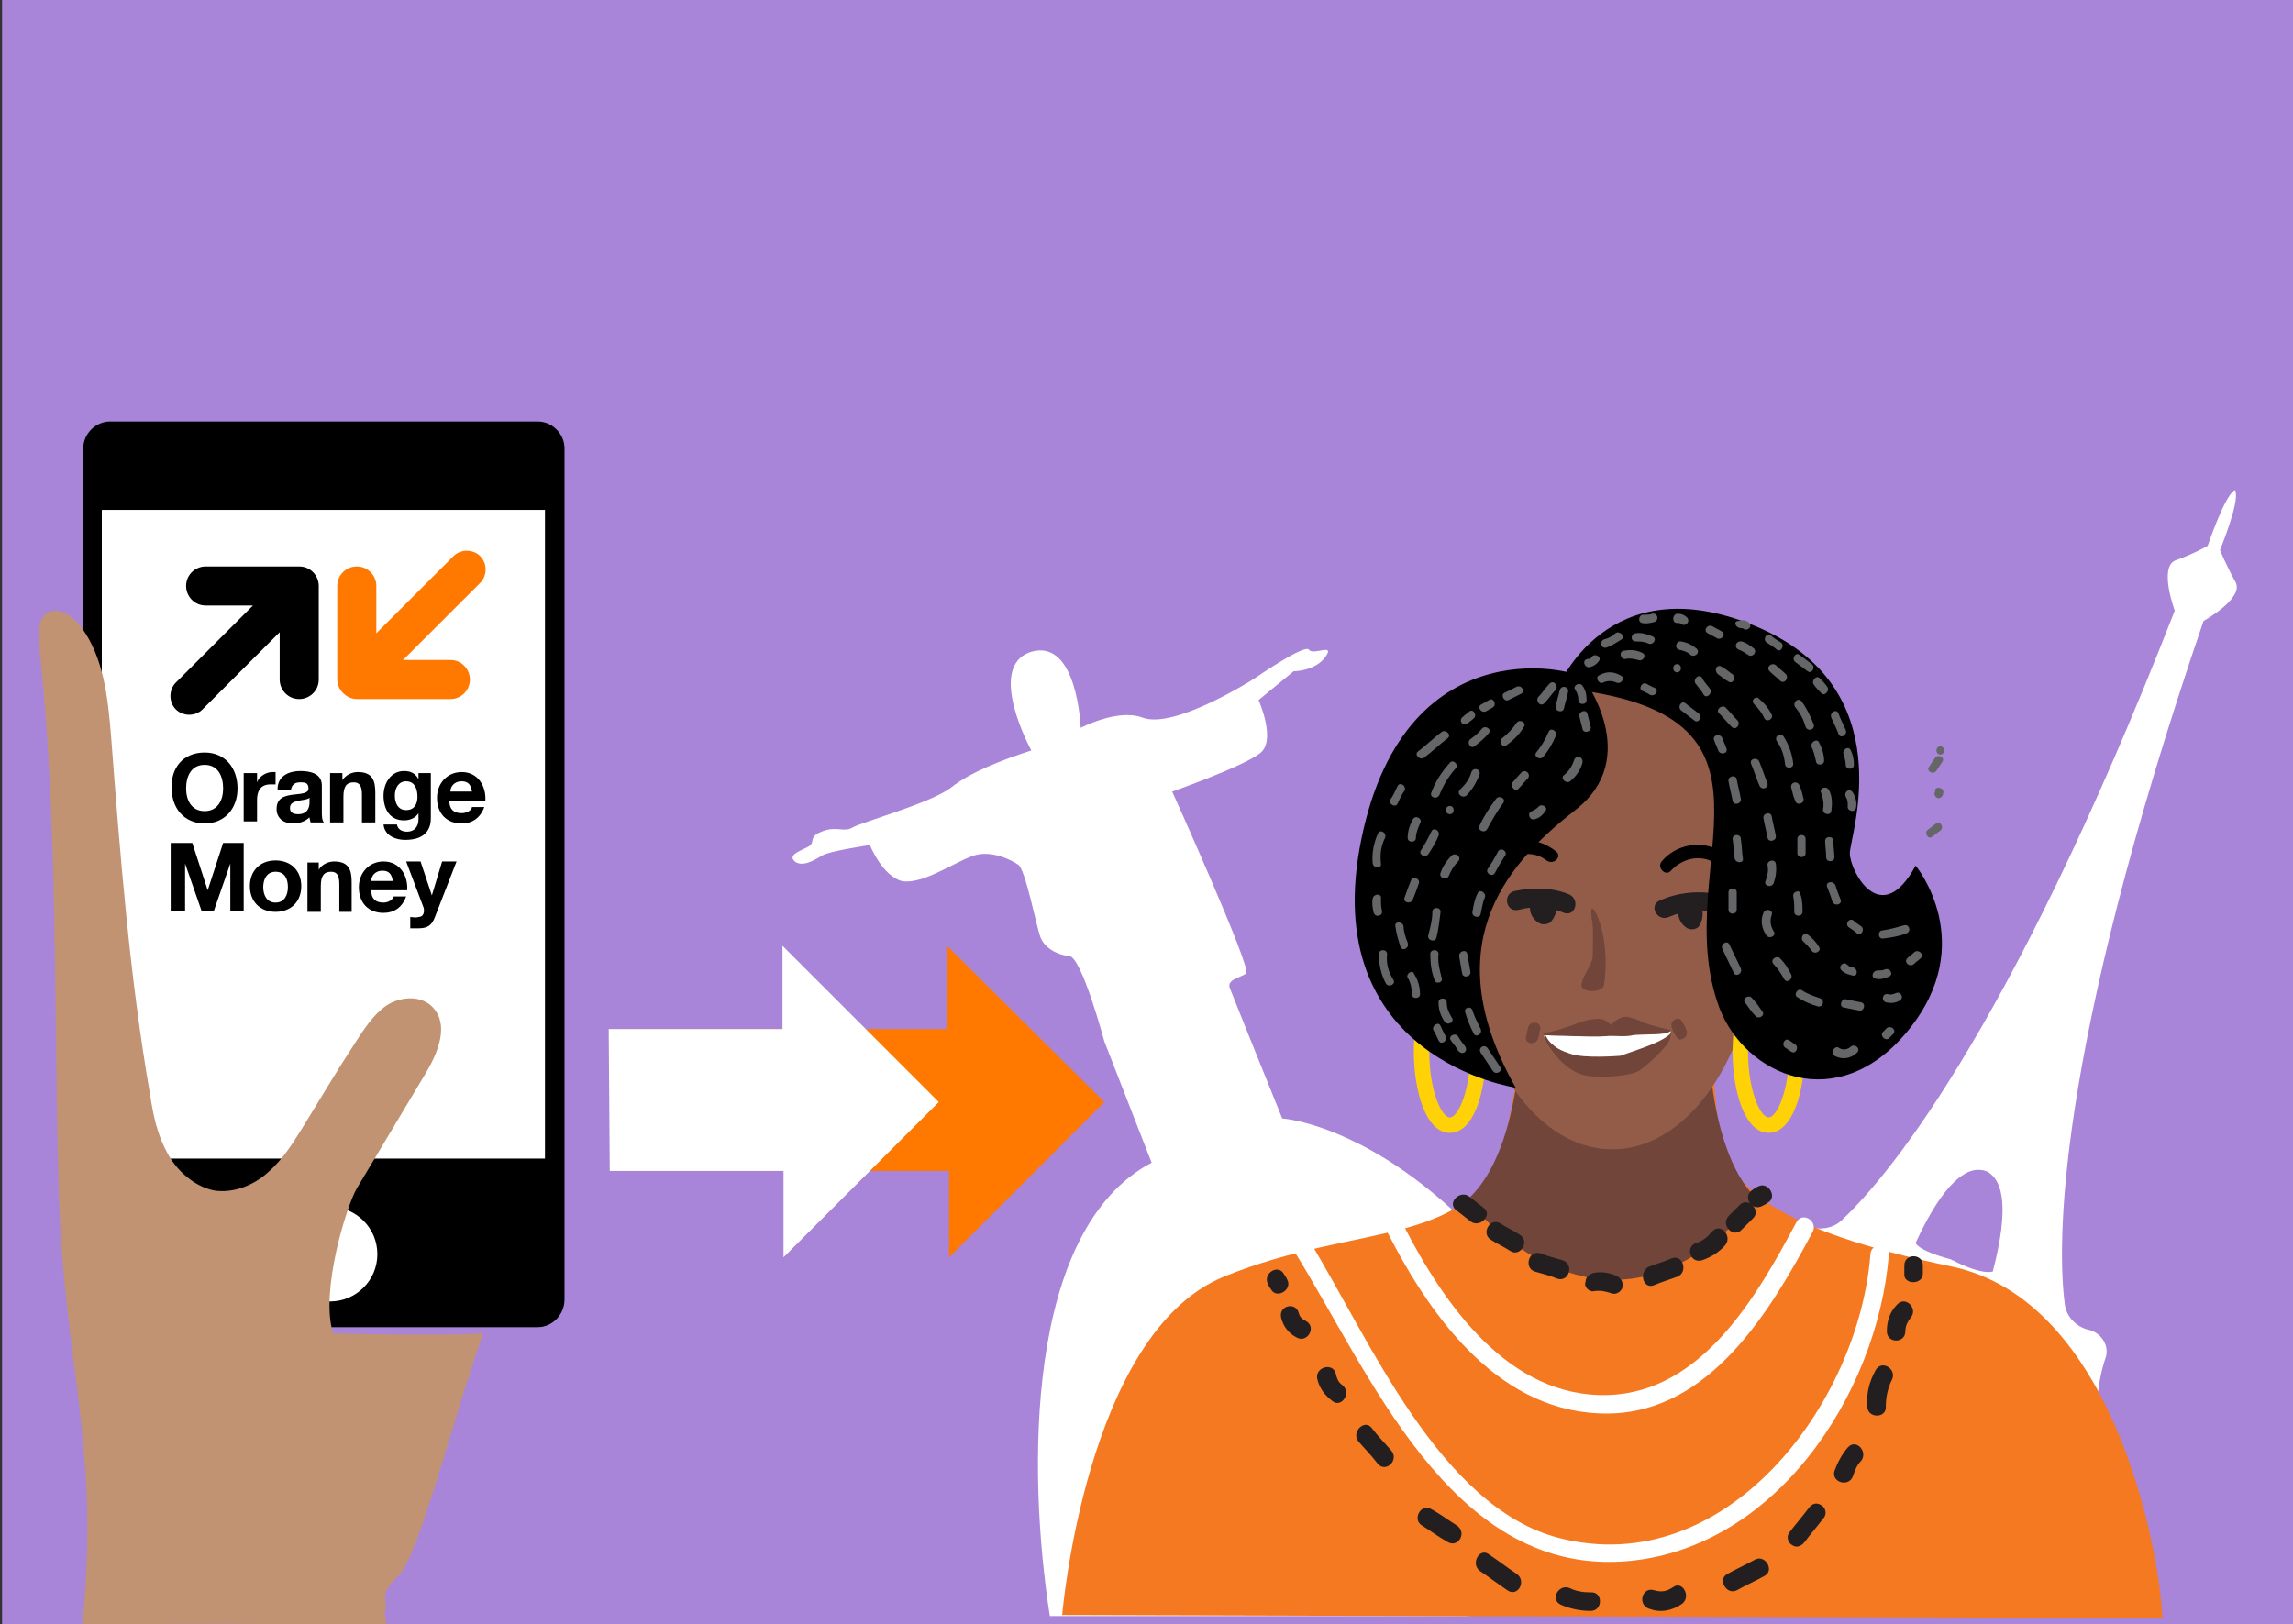 <?xml version="1.0" encoding="utf-8"?>
<!-- Generator: Adobe Illustrator 21.0.0, SVG Export Plug-In . SVG Version: 6.00 Build 0)  -->
<svg version="1.1" id="Calque_1" xmlns="http://www.w3.org/2000/svg" xmlns:xlink="http://www.w3.org/1999/xlink" x="0px" y="0px"
	 viewBox="0 0 223 158" style="enable-background:new 0 0 223 158;" xml:space="preserve">
<rect x="0" y="0" width="223" height="158" fill="#333333" stroke="none"/>
<style type="text/css">
	.st0{fill:#A885D8;}
	.st1{fill:#FFFFFF;}
	.st2{fill:#F47920;}
	.st3{fill:#714539;}
	.st4{fill:#935C49;}
	.st5{fill:#FED207;}
	.st6{fill:#231F20;}
	.st7{fill:#5C7395;}
	.st8{fill:#F3CFB2;}
	.st9{fill:#656668;}
	.st10{fill:#FF7800;}
	.st11{fill:#C19372;}
</style>
<rect id="XMLID_1590_" x="0.2" y="0" class="st0" width="222.8" height="158"/>
<path id="XMLID_1430_" class="st1" d="M101.2,91.2c0.4,1,1.6,1.7,2.8,1.8c1.2,0.1,3.4,8.3,3.4,8.3l4.6,11.8
	c-12.3,6.5-12.1,30-9.9,44.1h40.7l19.4-6c-15.9-41.1-37.5-42.4-37.5-42.4s-4.8-11.9-5.1-12.7c-0.3-0.8,1-1,1.6-1.4
	c0.6-0.4-7.2-17.7-7.2-17.7s6.8-2.4,8.5-3.7c1.7-1.2-0.1-5.2-0.1-5.2l3.4-2.8c0,0,2.1,0,3.1-1.4c1-1.4-1.2-0.1-1.6-0.7
	c-0.4-0.6-5.3,2.8-5.3,2.8s-7.8,5-10.9,3.8c-2.4-0.9-6,1-6,1s-0.3-8.7-4.8-7.4c-4.5,1.4,0,9.6,0,9.6c-2.8,0.9-5.9,2.1-7.8,3.6
	c-1.9,1.5-8.8,3.4-9.6,3.9c-0.8,0.5-1.6-0.2-3,0.4c-1.3,0.5-0.6,1-1.2,1.4c-0.6,0.4-2.2,0.8-1.4,1.5c0.8,0.6,2-0.2,2.7-0.6
	c0.6-0.4,4.6-1,4.6-1s1.2,3,3.1,3.5c1.9,0.4,5.1-1.8,6.8-2.4c1.7-0.7,3.8,0.3,4.5,0.8C99.7,84.4,100.8,90.2,101.2,91.2z"/>
<path id="XMLID_1647_" class="st1" d="M204.8,132c0.3-1-0.3-2.2-1.5-2.6l-0.4-0.1c-1.2-0.4-2-1.4-2.1-2.5
	c-0.7-5.4-1.1-23.7,13.5-66.4c0,0,4-2.2,3.1-3.8c-0.9-1.6-1.5-3.1-1.5-3.1s1.9-4.6,1.5-5.7c0-0.1,0-0.1,0-0.1c0,0,0,0-0.1,0
	c0,0,0,0,0,0c0,0-0.1,0-0.1,0.1c-0.9,0.6-2.5,5.3-2.5,5.3s-1.4,0.8-3.1,1.4c-1.7,0.6-0.1,4.9-0.1,4.9c-16.4,42-28.5,55.7-32.5,59.4
	c-0.8,0.7-2.1,0.9-3.2,0.5l-0.4-0.1c-1.2-0.4-2.5,0-2.8,1c-4,10.3-19.6,15.4-19.6,15.4l13.7,5c8.6-9.2,16.9-7.1,18.9-6.5l0,0
	c0,0,0.1,0,0.2,0.1c0.1,0.1,0.2,0.1,0.2,0.1l0,0c1.9,0.8,9.7,4.5,10.3,17.1l13.7,5C209.9,156.4,201.2,142.4,204.8,132z M190.1,122.7
	L190.1,122.7c-0.1-0.1-0.1-0.1-0.2-0.1c-0.1,0-0.1-0.1-0.2-0.1l0,0c-3.3-0.9-3.4-1.6-3.4-1.6c2.8-6.1,5-7.2,6.2-7.1c0,0,0,0,0,0
	s0.3,0,0.6,0.1c0.3,0.1,0.5,0.3,0.5,0.3s0,0,0,0c1,0.8,1.9,3,0.2,9.5C193.8,123.6,193.2,124.2,190.1,122.7z"/>
<g id="XMLID_629_">
	<path id="XMLID_1000_" class="st2" d="M103.3,157.1c0,0,2.3-27.4,15.7-32.9s24.8-2.6,27.4-13.7s1.3-15.7,1.3-15.7h18.6
		c0,0,0,9.8,1,15.7c1,5.9,7.7,9.6,22.5,12.7c15.7,3.3,20.2,27.4,20.5,34.2L103.3,157.1z"/>
	<path id="XMLID_999_" class="st3" d="M142.7,116.7c0,0,13.4,17.6,28.2-0.1c0,0-5-3.5-4.8-18.7H148
		C148,97.9,148.4,111.6,142.7,116.7z"/>
	<ellipse id="XMLID_990_" class="st4" cx="156.8" cy="89" rx="14.3" ry="22.8"/>
	<g id="XMLID_989_">
		<path id="XMLID_800_" class="st5" d="M141,110.2c-2.3,0-3.5-4-3.5-7.9c0-3.9,1.2-7.9,3.5-7.9s3.5,4,3.5,7.9
			C144.5,106.3,143.3,110.2,141,110.2z M141,95.9c-0.8,0-2,2.6-2,6.4s1.2,6.4,2,6.4s2-2.6,2-6.4S141.8,95.9,141,95.9z"/>
	</g>
	<g id="XMLID_988_">
		<path id="XMLID_634_" class="st5" d="M172,110.2c-2.3,0-3.5-4-3.5-7.9c0-3.9,1.2-7.9,3.5-7.9c2.3,0,3.5,4,3.5,7.9
			C175.5,106.3,174.3,110.2,172,110.2z M172,95.9c-0.8,0-2,2.6-2,6.4s1.2,6.4,2,6.4c0.8,0,2-2.6,2-6.4S172.8,95.9,172,95.9z"/>
	</g>
	<g id="XMLID_980_">
		<path id="XMLID_646_" class="st6" d="M147.7,88.5c1.5-0.4,3-0.3,4.4,0.3c1.1,0.4,1.6-1.3,0.5-1.8c-1.7-0.7-3.6-0.7-5.4-0.3
			C146.1,87.1,146.5,88.8,147.7,88.5L147.7,88.5z"/>
	</g>
	<g id="XMLID_973_">
		<path id="XMLID_644_" class="st6" d="M162.3,89.2c1.4-0.6,2.9-0.8,4.4-0.4c1.1,0.2,1.6-1.5,0.5-1.8c-2-0.4-4-0.2-5.8,0.6
			C160.3,88.1,161.2,89.7,162.3,89.2L162.3,89.2z"/>
	</g>
	<g id="XMLID_966_">
		<path id="XMLID_643_" class="st6" d="M163.7,87.5c-0.8,0.9-0.6,2.2,0.4,2.8c0.4,0.2,1,0.1,1.2-0.3c0.4-0.7,0.4-1.6-0.1-2.3
			c-0.7-0.9-2.3,0-1.6,0.9c0.1,0.2,0.2,0.3,0.1,0.5c0.4-0.1,0.8-0.2,1.2-0.3c-0.1,0,0,0-0.1,0C165.8,87.9,164.5,86.6,163.7,87.5
			L163.7,87.5z"/>
	</g>
	<g id="XMLID_959_">
		<path id="XMLID_654_" class="st6" d="M149.1,87.3c-0.6,0.9-0.3,2,0.6,2.5c0.3,0.2,0.9,0.1,1.1-0.1c0.5-0.6,0.7-1.2,0.5-2
			c-0.2-1.2-2-0.7-1.8,0.5c0,0.1,0,0.2-0.1,0.2c0.4,0,0.7-0.1,1.1-0.1c0.1,0,0,0.1,0.1,0C151.3,87.3,149.8,86.4,149.1,87.3
			L149.1,87.3z"/>
	</g>
	<g id="XMLID_945_">
		<path id="XMLID_639_" class="st3" d="M154.8,89.4c0.2,0.7,0.1,2.5,0.1,3.5c0,1-1,1.9-1.1,2.9c-0.1,0.8,2.1,0.8,2.2,0
			c0.3-2,0.2-4.7-0.7-6.8C154.5,87.4,154.8,89.4,154.8,89.4z"/>
	</g>
	<g id="XMLID_938_">
		<path id="XMLID_638_" d="M146.9,83.5c1.1-0.6,2.5-0.6,3.5,0.2c0.7,0.5,1.6-0.4,0.9-0.9c-1.5-1.2-3.4-1.4-5.1-0.4
			C145.6,82.8,146.2,84,146.9,83.5L146.9,83.5z"/>
	</g>
	<g id="XMLID_931_">
		<path id="XMLID_637_" d="M162.5,84.7c1.1-1.2,2.8-1.6,4.2-0.8c0.7,0.4,1.4-0.7,0.7-1.1c-1.9-1.1-4.4-0.7-5.8,1
			C161.1,84.4,162,85.3,162.5,84.7L162.5,84.7z"/>
	</g>
	<g id="XMLID_920_">
		<g id="XMLID_929_">
			<path id="XMLID_930_" class="st7" d="M155.5,99.9c-0.4,0-0.8,0.3-0.8,0.6c0,0.5-0.2,1-0.4,1.4c-0.3,0.9,1.2,1.3,1.5,0.5
				c0.2-0.6,0.4-1.2,0.4-1.8C156.3,100.3,155.9,99.9,155.5,99.9z"/>
		</g>
		<g id="XMLID_927_">
			<path id="XMLID_928_" class="st8" d="M149.2,99.9c-0.3,0-0.4,1.1-0.3,1.1c0.1,0,0.1,0,0.1,0C149.3,100.9,149.6,99.9,149.2,99.9z"
				/>
		</g>
		<g id="XMLID_925_">
			<path id="XMLID_926_" class="st1" d="M150.2,100.7c-0.2,0,0.4,0.9,0.6,0.9c3.3,2.2,10.7,2.7,11.7-1.3c-1.1,0.6-5.7,0.2-7,0.3
				C153.7,100.6,152,100.8,150.2,100.7z"/>
		</g>
		<g id="XMLID_923_">
			<path id="XMLID_924_" class="st3" d="M159.9,99.5c-0.3-0.2-1.4-0.6-1.8-0.6c-0.5,0-1.1,0.4-1.4,0.8c-0.4-0.3-0.7-0.6-1.2-0.6
				c-0.9,0-1.8,0.3-2.5,0.6c-0.9,0.3-2,0.7-3,0.8c-0.1,0,0.3,0.2,0.4,0.2c0.2,0,4.4,0.2,5.7,0.1c0.9-0.1,1.9,0.1,2.7-0.1
				c0.3-0.1,3-0.1,3.3-0.2c0,0,0.5-0.3,0.4-0.3C162.3,100.2,160.1,99.6,159.9,99.5z"/>
		</g>
		<g id="XMLID_921_">
			<path id="XMLID_922_" class="st3" d="M157.6,102.7c-0.1,0-3.5,0.3-4.9-0.2c-0.7-0.2-1.3-0.5-1.7-0.9c-0.4-0.3-0.6-0.7-0.8-1.1
				c-0.1,0.3,0.2,0.9,0.4,1.2c0.9,1.4,2.3,2.9,4.2,3c1.2,0.1,3.8,0,4.7-0.6c0.9-0.7,2.5-2.1,2.9-3c0.1-0.2,0-0.5,0.2-0.7
				C161.8,101.4,158.9,102.2,157.6,102.7z"/>
		</g>
	</g>
	<g id="XMLID_918_">
		<path id="XMLID_919_" class="st3" d="M162.6,100c0.1,0.3,0.2,0.5,0.4,0.8c0.3,0.7,1.3,0.1,1-0.6c-0.1-0.3-0.2-0.5-0.4-0.8
			C163.3,98.7,162.3,99.3,162.6,100L162.6,100z"/>
	</g>
	<g id="XMLID_916_">
		<path id="XMLID_917_" class="st3" d="M148.6,100c-0.1,0.3-0.1,0.6-0.2,0.9c-0.1,0.7,1,0.8,1.2,0.1c0.1-0.3,0.1-0.6,0.2-0.9
			C149.9,99.3,148.7,99.3,148.6,100L148.6,100z"/>
	</g>
	<g id="XMLID_595_">
		<path id="XMLID_653_" class="st1" d="M135,120c4.3,8.4,11,17.6,21.4,17.5c9.9-0.1,15.8-10,19.9-17.7c0.5-1-1-2-1.6-0.9
			c-3.8,7.1-9.1,16.5-18.3,16.8c-9.7,0.3-16-8.9-19.9-16.5C136,118,134.4,119,135,120L135,120z"/>
	</g>
	<g id="XMLID_617_">
		<path id="XMLID_650_" class="st1" d="M125.8,121.6c7.4,11.9,15.2,31.3,31.9,30.3c14.8-0.9,24.9-16.2,26-29.9
			c0.1-1.2-1.7-1.2-1.8,0c-1.1,14.5-14,31.8-30.3,27.6c-11.6-3-18.5-19.5-24.2-28.8C126.7,119.7,125.2,120.6,125.8,121.6
			L125.8,121.6z"/>
	</g>
	<g id="XMLID_623_">
		<path id="XMLID_657_" class="st6" d="M123.3,124.9c0.1,0.2,0.2,0.4,0.3,0.5c0.5,1,2.1,0.1,1.6-0.9c-0.1-0.2-0.2-0.4-0.3-0.5
			C124.4,122.9,122.8,123.8,123.3,124.9L123.3,124.9z"/>
	</g>
	<g id="XMLID_624_">
		<path id="XMLID_664_" class="st6" d="M124.6,128.2c0.2,0.8,0.7,1.5,1.5,1.9c1,0.6,2-1,0.9-1.6c-0.4-0.2-0.6-0.4-0.7-0.8
			C126,126.6,124.3,127,124.6,128.2L124.6,128.2z"/>
	</g>
	<g id="XMLID_625_">
		<path id="XMLID_671_" class="st6" d="M128.1,134.1c0.2,0.9,0.7,1.6,1.5,2.2c0.9,0.7,1.9-0.9,0.9-1.6c-0.4-0.3-0.5-0.7-0.6-1.1
			C129.6,132.5,127.9,133,128.1,134.1L128.1,134.1z"/>
	</g>
	<g id="XMLID_626_">
		<path id="XMLID_678_" class="st6" d="M132.1,140.2c0.6,0.7,1.3,1.4,1.9,2.2c0.8,0.9,2.1-0.4,1.3-1.3c-0.6-0.7-1.3-1.4-1.9-2.2
			C132.7,138,131.4,139.3,132.1,140.2L132.1,140.2z"/>
	</g>
	<g id="XMLID_627_">
		<path id="XMLID_685_" class="st6" d="M138.3,148.4c0.8,0.5,1.6,1.1,2.5,1.6c1,0.6,1.9-0.9,0.9-1.6c-0.8-0.5-1.6-1.1-2.5-1.6
			C138.2,146.2,137.3,147.8,138.3,148.4L138.3,148.4z"/>
	</g>
	<g id="XMLID_628_">
		<path id="XMLID_692_" class="st6" d="M143.9,152.8c0.9,0.6,1.8,1.3,2.7,1.9c1,0.7,1.9-0.9,0.9-1.6c-0.9-0.6-1.8-1.3-2.7-1.9
			C143.9,150.5,143,152.1,143.9,152.8L143.9,152.8z"/>
	</g>
	<g id="XMLID_631_">
		<path id="XMLID_699_" class="st6" d="M151.8,156.1c0.9,0.4,1.9,0.6,2.9,0.6c1.2,0,1.2-1.9,0-1.8c-0.7,0-1.4-0.1-2-0.4
			C151.6,154,150.7,155.6,151.8,156.1L151.8,156.1z"/>
	</g>
	<g id="XMLID_633_">
		<path id="XMLID_706_" class="st6" d="M160.4,156.5c1.1,0.4,2.2,0.2,3.2-0.5c0.9-0.7,0-2.3-0.9-1.6c-0.6,0.4-1.1,0.5-1.8,0.3
			C159.7,154.3,159.2,156.1,160.4,156.5L160.4,156.5z"/>
	</g>
	<g id="XMLID_645_">
		<path id="XMLID_713_" class="st6" d="M168.9,154.7c0.9-0.5,1.8-0.9,2.7-1.4c1-0.5,0.1-2.1-0.9-1.6c-0.9,0.5-1.8,0.9-2.7,1.4
			C167,153.6,167.9,155.2,168.9,154.7L168.9,154.7z"/>
	</g>
	<g id="XMLID_652_">
		<path id="XMLID_720_" class="st6" d="M175.5,150c0.6-0.8,1.3-1.6,1.9-2.4c0.3-0.4,0.1-1-0.3-1.2c-0.5-0.3-0.9-0.1-1.2,0.3
			c-0.6,0.8-1.3,1.6-1.9,2.4c-0.3,0.4-0.1,1,0.3,1.2C174.7,150.6,175.2,150.4,175.5,150L175.5,150z"/>
	</g>
	<g id="XMLID_659_">
		<path id="XMLID_727_" class="st6" d="M180.2,143.6c0.2-0.6,0.4-1.1,0.8-1.5c0.7-0.9-0.5-2.2-1.3-1.3c-0.6,0.7-1,1.5-1.3,2.3
			C178.1,144.2,179.8,144.7,180.2,143.6L180.2,143.6z"/>
	</g>
	<g id="XMLID_666_">
		<path id="XMLID_734_" class="st6" d="M183.4,136.8c0-0.9,0.2-1.8,0.6-2.6c0.5-1-1-2-1.6-0.9c-0.6,1.1-0.9,2.2-0.8,3.5
			C181.6,138,183.5,138,183.4,136.8L183.4,136.8z"/>
	</g>
	<g id="XMLID_673_">
		<path id="XMLID_741_" class="st6" d="M185.3,129.5c0-0.5,0.2-0.9,0.5-1.3c0.8-0.9-0.5-2.2-1.3-1.3c-0.7,0.7-1,1.6-1,2.6
			C183.5,130.7,185.3,130.7,185.3,129.5L185.3,129.5z"/>
	</g>
	<g id="XMLID_680_">
		<path id="XMLID_748_" class="st6" d="M187,123.9c0-0.3,0-0.5,0-0.8c0-1.2-1.8-1.2-1.8,0c0,0.3,0,0.5,0,0.8
			C185.1,125,187,125,187,123.9L187,123.9z"/>
	</g>
	<g id="XMLID_687_">
		<path id="XMLID_658_" class="st6" d="M141.6,117.7c0.5,0.4,0.9,0.7,1.4,1.1c0.9,0.7,2.2-0.6,1.3-1.3c-0.5-0.4-0.9-0.7-1.4-1.1
			C142,115.7,140.7,117,141.6,117.7L141.6,117.7z"/>
	</g>
	<g id="XMLID_694_">
		<path id="XMLID_656_" class="st6" d="M145,120.6c0.6,0.4,1.3,0.7,1.9,1.1c1,0.6,1.9-1,0.9-1.6c-0.6-0.4-1.3-0.7-1.9-1.1
			C144.9,118.4,144,120,145,120.6L145,120.6z"/>
	</g>
	<g id="XMLID_701_">
		<path id="XMLID_655_" class="st6" d="M149.3,123.7c0.7,0.2,1.5,0.4,2.2,0.7c1.1,0.3,1.6-1.4,0.5-1.8c-0.7-0.2-1.5-0.4-2.2-0.7
			C148.6,121.6,148.2,123.4,149.3,123.7L149.3,123.7z"/>
	</g>
	<g id="XMLID_708_">
		<path id="XMLID_651_" class="st6" d="M155,125.6c0.6-0.1,1.1,0,1.7,0.2c0.5,0.2,1-0.2,1.1-0.6c0.1-0.5-0.2-0.9-0.6-1.1
			c-0.7-0.3-1.4-0.4-2.1-0.3c-0.5,0.1-0.9,0.4-0.9,0.9C154,125.1,154.5,125.7,155,125.6L155,125.6z"/>
	</g>
	<g id="XMLID_715_">
		<path id="XMLID_649_" class="st6" d="M160.9,125c0.7-0.3,1.4-0.5,2.2-0.8c1.1-0.4,0.6-2.2-0.5-1.8c-0.7,0.3-1.4,0.5-2.2,0.8
			C159.3,123.7,159.8,125.5,160.9,125L160.9,125z"/>
	</g>
	<g id="XMLID_722_">
		<path id="XMLID_648_" class="st6" d="M165.5,122.6c0.9-0.3,1.7-0.8,2.3-1.5c0.7-0.9-0.5-2.2-1.3-1.3c-0.4,0.5-0.9,0.9-1.5,1.1
			C163.9,121.2,164.3,122.9,165.5,122.6L165.5,122.6z"/>
	</g>
	<g id="XMLID_729_">
		<path id="XMLID_642_" class="st6" d="M169.4,119.6c0.4-0.4,0.7-0.7,1.1-1.1c0.8-0.8-0.5-2.1-1.3-1.3c-0.4,0.4-0.7,0.7-1.1,1.1
			C167.3,119.2,168.6,120.5,169.4,119.6L169.4,119.6z"/>
	</g>
	<g id="XMLID_736_">
		<path id="XMLID_641_" class="st6" d="M171.4,117.3c0.2-0.1,0.4-0.2,0.5-0.3c1-0.5,0.1-2.1-0.9-1.6c-0.2,0.1-0.4,0.2-0.5,0.3
			C169.4,116.3,170.3,117.9,171.4,117.3L171.4,117.3z"/>
	</g>
	<path id="XMLID_630_" d="M151.5,66.9c0,0,4.8-12,19.2-6c14.4,6,9.2,20.4,9.2,22.1c0,1.7,3,7.5,6.4,1.2c0,0,6.2,7.5-0.7,16
		s-15.9,4.4-18.4-2.2C162.1,84.2,176.2,69.2,151.5,66.9z"/>
	<path id="XMLID_632_" d="M154,66c0,0,5.8,7.7-0.8,12.8c-7.2,5.6-13.4,13.5-5.8,27c0,0-19.4-2.8-15-24.2
		C136.8,60.2,154.2,65.4,154,66z"/>
</g>
<g id="XMLID_168_">
	<g>
		<path class="st9" d="M155.9,66.4c0.4-0.2,0.9-0.2,1.3,0c0.5,0.2,0.9-0.5,0.4-0.7c-0.7-0.4-1.4-0.4-2.1,0
			C155.1,65.9,155.5,66.6,155.9,66.4L155.9,66.4z"/>
	</g>
</g>
<g id="XMLID_188_">
	<g>
		<path class="st9" d="M159.7,67.2c0.3,0.1,0.6,0.3,0.8,0.4c0.5,0.2,0.9-0.5,0.4-0.7c-0.3-0.1-0.6-0.3-0.8-0.4
			C159.7,66.3,159.3,67,159.7,67.2L159.7,67.2z"/>
	</g>
</g>
<g id="XMLID_195_">
	<g>
		<path class="st9" d="M163.5,69.1c0.4,0.3,0.9,0.7,1.3,1c0.4,0.3,0.8-0.4,0.4-0.7c-0.4-0.3-0.9-0.7-1.3-1
			C163.5,68.1,163.1,68.8,163.5,69.1L163.5,69.1z"/>
	</g>
</g>
<g id="XMLID_203_">
	<g>
		<path class="st9" d="M166.7,72c0.1,0.3,0.3,0.7,0.4,1c0.2,0.5,1,0.3,0.8-0.2c-0.1-0.3-0.3-0.7-0.4-1
			C167.3,71.3,166.5,71.5,166.7,72L166.7,72z"/>
	</g>
</g>
<g id="XMLID_204_">
	<g>
		<path class="st9" d="M168.1,76c0.1,0.6,0.3,1.3,0.4,1.9c0.1,0.5,0.9,0.3,0.8-0.2c-0.1-0.6-0.3-1.3-0.4-1.9
			C168.8,75.3,168,75.5,168.1,76L168.1,76z"/>
	</g>
</g>
<g id="XMLID_205_">
	<g>
		<path class="st9" d="M168.5,81.6c0.1,0.6,0.1,1.3,0.2,1.9c0.1,0.5,0.9,0.5,0.8,0c-0.1-0.6-0.1-1.3-0.2-1.9
			C169.3,81.1,168.5,81.1,168.5,81.6L168.5,81.6z"/>
	</g>
</g>
<g id="XMLID_206_">
	<g>
		<path class="st9" d="M168.1,86.8c0,0.6,0,1.1,0,1.7c0,0.5,0.8,0.5,0.8,0c0-0.6,0-1.1,0-1.7C168.9,86.3,168.1,86.3,168.1,86.8
			L168.1,86.8z"/>
	</g>
</g>
<g id="XMLID_211_">
	<g>
		<path class="st9" d="M167.5,92.3c0.4,0.8,0.7,1.5,1.1,2.3c0.2,0.5,0.9,0.1,0.7-0.4c-0.4-0.8-0.7-1.5-1.1-2.3
			C168,91.4,167.3,91.8,167.5,92.3L167.5,92.3z"/>
	</g>
</g>
<g id="XMLID_214_">
	<g>
		<path class="st9" d="M169.7,97.5c0.3,0.4,0.6,0.9,1,1.3c0.3,0.4,1,0,0.7-0.4c-0.3-0.4-0.6-0.9-1-1.3
			C170.1,96.7,169.4,97.1,169.7,97.5L169.7,97.5z"/>
	</g>
</g>
<g id="XMLID_667_">
	<g>
		<path class="st9" d="M173.6,101.9c0.2,0.1,0.4,0.3,0.6,0.4c0.4,0.3,0.8-0.4,0.4-0.7c-0.2-0.1-0.4-0.3-0.6-0.4
			C173.6,100.9,173.2,101.6,173.6,101.9L173.6,101.9z"/>
	</g>
</g>
<g id="XMLID_676_">
	<g>
		<path class="st9" d="M178.4,102.7c0.7,0.4,1.6,0.3,2.2-0.3c0.4-0.4-0.2-0.9-0.6-0.6c-0.3,0.3-0.8,0.4-1.2,0.1
			C178.4,101.7,178,102.4,178.4,102.7L178.4,102.7z"/>
	</g>
</g>
<g id="XMLID_686_">
	<g>
		<path class="st9" d="M183.7,101c0.1-0.1,0.3-0.3,0.4-0.4c0.4-0.4-0.2-0.9-0.6-0.6c-0.1,0.1-0.3,0.3-0.4,0.4
			C182.8,100.8,183.4,101.3,183.7,101L183.7,101z"/>
	</g>
</g>
<g id="XMLID_696_">
	<g>
		<path class="st9" d="M154.6,64.9c0.4-0.1,0.7-0.3,0.9-0.6c0.3-0.4-0.4-0.8-0.7-0.4c-0.1,0.2-0.2,0.2-0.4,0.2
			C153.8,64.2,154.1,65,154.6,64.9L154.6,64.9z"/>
	</g>
</g>
<g id="XMLID_705_">
	<g>
		<path class="st9" d="M158.1,64.1c0.4-0.1,0.8,0,1.2,0.1c0.5,0.2,0.9-0.5,0.4-0.7c-0.6-0.3-1.2-0.3-1.8-0.2
			C157.4,63.4,157.6,64.2,158.1,64.1L158.1,64.1z"/>
	</g>
</g>
<g id="XMLID_716_">
	<g>
		<path class="st9" d="M163.1,65.4c0.5,0,0.5-0.8,0-0.8C162.6,64.6,162.6,65.4,163.1,65.4L163.1,65.4z"/>
	</g>
</g>
<g id="XMLID_725_">
	<g>
		<path class="st9" d="M164.9,66.5c0.3,0.4,0.6,0.7,0.8,1.1c0.3,0.4,0.9-0.2,0.6-0.6c-0.3-0.4-0.6-0.7-0.8-1.1
			C165.2,65.5,164.6,66.1,164.9,66.5L164.9,66.5z"/>
	</g>
</g>
<g id="XMLID_735_">
	<g>
		<path class="st9" d="M167.2,69.4c0.4,0.4,0.8,0.9,1.2,1.3c0.4,0.4,0.9-0.2,0.6-0.6c-0.4-0.4-0.8-0.9-1.2-1.3
			C167.4,68.5,166.8,69.1,167.2,69.4L167.2,69.4z"/>
	</g>
</g>
<g id="XMLID_744_">
	<g>
		<path class="st9" d="M170.3,74.3c0.3,0.7,0.5,1.4,0.8,2.1c0.2,0.5,0.9,0.3,0.8-0.2c-0.3-0.7-0.5-1.4-0.8-2.1
			C170.9,73.6,170.1,73.8,170.3,74.3L170.3,74.3z"/>
	</g>
</g>
<g id="XMLID_752_">
	<g>
		<path class="st9" d="M171.5,79.6c0.1,0.6,0.3,1.3,0.4,1.9c0.1,0.5,0.9,0.3,0.8-0.2c-0.1-0.6-0.3-1.3-0.4-1.9
			C172.2,78.9,171.4,79.1,171.5,79.6L171.5,79.6z"/>
	</g>
</g>
<g id="XMLID_759_">
	<g>
		<path class="st9" d="M171.9,84.2c0.1,0.5,0,1-0.2,1.5c-0.2,0.5,0.6,0.7,0.8,0.2c0.2-0.6,0.3-1.2,0.2-1.9
			C172.6,83.5,171.8,83.7,171.9,84.2L171.9,84.2z"/>
	</g>
</g>
<g id="XMLID_766_">
	<g>
		<path class="st9" d="M171.5,88.8c-0.3,0.7-0.2,1.5,0.3,2.2c0.3,0.4,1,0,0.7-0.4c-0.3-0.5-0.4-1-0.2-1.6
			C172.5,88.5,171.7,88.3,171.5,88.8L171.5,88.8z"/>
	</g>
</g>
<g id="XMLID_773_">
	<g>
		<path class="st9" d="M172.5,93.8c0.4,0.4,0.7,0.9,1,1.4c0.2,0.5,0.9,0.1,0.7-0.4c-0.3-0.6-0.6-1.1-1.1-1.6
			C172.7,92.9,172.1,93.4,172.5,93.8L172.5,93.8z"/>
	</g>
</g>
<g id="XMLID_780_">
	<g>
		<path class="st9" d="M174.8,97c0.6,0.4,1.3,0.7,2,0.9c0.5,0.1,0.7-0.6,0.2-0.8c-0.6-0.2-1.2-0.4-1.8-0.8
			C174.8,96.1,174.4,96.8,174.8,97L174.8,97z"/>
	</g>
</g>
<g id="XMLID_787_">
	<g>
		<path class="st9" d="M179.3,98c0.5,0.1,1,0.2,1.5,0.3c0.5,0.1,0.7-0.7,0.2-0.8c-0.5-0.1-1-0.2-1.5-0.3
			C179.1,97.1,178.8,97.9,179.3,98L179.3,98z"/>
	</g>
</g>
<g id="XMLID_794_">
	<g>
		<path class="st9" d="M183.4,97.5c0.5,0.1,0.9,0.1,1.4-0.2c0.4-0.3,0-0.9-0.4-0.7c-0.3,0.1-0.5,0.2-0.8,0.1
			C183.1,96.6,182.9,97.3,183.4,97.5L183.4,97.5z"/>
	</g>
</g>
<g id="XMLID_802_">
	<g>
		<path class="st9" d="M187.9,81.4c0.3-0.2,0.5-0.4,0.8-0.6c0.4-0.3,0-1-0.4-0.7c-0.3,0.2-0.5,0.4-0.8,0.6
			C187.1,81,187.5,81.7,187.9,81.4L187.9,81.4z"/>
	</g>
</g>
<g id="XMLID_207_">
	<g>
		<path class="st9" d="M156.2,63c0.6-0.2,1-0.5,1.5-0.8c0.4-0.3-0.2-0.9-0.6-0.6c-0.3,0.3-0.7,0.5-1.1,0.6
			C155.5,62.4,155.7,63.1,156.2,63L156.2,63z"/>
	</g>
</g>
<g id="XMLID_213_">
	<g>
		<path class="st9" d="M159.1,62.4c0.4,0,0.8,0,1.2,0.2c0.5,0.2,0.9-0.5,0.4-0.7c-0.5-0.2-1.1-0.4-1.6-0.3
			C158.6,61.6,158.5,62.4,159.1,62.4L159.1,62.4z"/>
	</g>
</g>
<g id="XMLID_647_">
	<g>
		<path class="st9" d="M163.3,63.2c0.4,0.1,0.8,0.2,1.1,0.5c0.4,0.3,1-0.2,0.6-0.6c-0.5-0.4-0.9-0.6-1.5-0.7
			C163,62.3,162.8,63.1,163.3,63.2L163.3,63.2z"/>
	</g>
</g>
<g id="XMLID_660_">
	<g>
		<path class="st9" d="M167.1,65.6c0.3,0.2,0.6,0.5,1,0.7c0.4,0.3,0.8-0.4,0.4-0.7c-0.3-0.2-0.6-0.5-1-0.7
			C167,64.5,166.6,65.2,167.1,65.6L167.1,65.6z"/>
	</g>
</g>
<g id="XMLID_661_">
	<g>
		<path class="st9" d="M170.6,68.5c0.4,0.4,0.8,0.9,1,1.4c0.3,0.4,0.9,0,0.7-0.4c-0.3-0.6-0.7-1.1-1.2-1.5
			C170.8,67.6,170.2,68.1,170.6,68.5L170.6,68.5z"/>
	</g>
</g>
<g id="XMLID_662_">
	<g>
		<path class="st9" d="M172.8,72.1c0.5,0.7,0.7,1.4,0.8,2.2c0,0.5,0.8,0.5,0.8,0c-0.1-0.9-0.4-1.8-0.9-2.6
			C173.2,71.2,172.5,71.6,172.8,72.1L172.8,72.1z"/>
	</g>
</g>
<g id="XMLID_843_">
	<g>
		<path class="st9" d="M174.2,76.6c0.1,0.4,0.2,0.9,0.4,1.3c0.1,0.5,0.9,0.3,0.8-0.2c-0.1-0.4-0.2-0.9-0.4-1.3
			C174.8,75.9,174.1,76.1,174.2,76.6L174.2,76.6z"/>
	</g>
</g>
<g id="XMLID_855_">
	<g>
		<path class="st9" d="M174.8,81.6c0,0.5,0,1,0,1.4c0,0.5,0.8,0.5,0.8,0c0-0.5,0-1,0-1.4C175.6,81.1,174.8,81.1,174.8,81.6
			L174.8,81.6z"/>
	</g>
</g>
<g id="XMLID_867_">
	<g>
		<path class="st9" d="M174.4,87.2c0.1,0.5,0.1,1,0.1,1.5c0,0.5,0.8,0.5,0.8,0c0-0.6,0-1.1-0.2-1.7
			C175.1,86.5,174.3,86.7,174.4,87.2L174.4,87.2z"/>
	</g>
</g>
<g id="XMLID_874_">
	<g>
		<path class="st9" d="M175.4,91.6c0.3,0.3,0.6,0.6,0.8,0.9c0.3,0.4,1,0,0.7-0.4c-0.3-0.5-0.7-0.9-1.1-1.2
			C175.4,90.6,175,91.3,175.4,91.6L175.4,91.6z"/>
	</g>
</g>
<g id="XMLID_881_">
	<g>
		<path class="st9" d="M179.1,94.4c0.3,0.3,0.7,0.4,1.1,0.5c0.5,0.1,0.5-0.7,0-0.8c-0.2,0-0.4-0.1-0.6-0.3
			C179.3,93.5,178.7,94,179.1,94.4L179.1,94.4z"/>
	</g>
</g>
<g id="XMLID_888_">
	<g>
		<path class="st9" d="M182.4,95.2c0.5,0.1,0.8,0,1.3-0.2c0.5-0.2,0.1-0.9-0.4-0.7c-0.2,0.1-0.4,0.1-0.7,0.1
			C182.1,94.4,181.9,95.1,182.4,95.2L182.4,95.2z"/>
	</g>
</g>
<g id="XMLID_895_">
	<g>
		<path class="st9" d="M186.1,93.8c0.2-0.2,0.5-0.4,0.7-0.6c0.4-0.3-0.2-0.9-0.6-0.6c-0.2,0.2-0.5,0.4-0.7,0.6
			C185.1,93.6,185.7,94.1,186.1,93.8L186.1,93.8z"/>
	</g>
</g>
<g id="XMLID_902_">
	<g>
		<path class="st9" d="M188.7,77.6c0.2-0.1,0.3-0.3,0.3-0.6c-0.1-0.5-0.9-0.5-0.8,0c0,0,0.1-0.1,0.1-0.1
			C187.9,77.2,188.3,77.8,188.7,77.6L188.7,77.6z"/>
	</g>
</g>
<g id="XMLID_909_">
	<g>
		<path class="st9" d="M159.7,60.6c0.4,0.1,0.8,0,1.2-0.1c0.5-0.2,0.3-0.9-0.2-0.8c-0.3,0.1-0.5,0.1-0.8,0.1
			C159.4,59.7,159.2,60.5,159.7,60.6L159.7,60.6z"/>
	</g>
</g>
<g id="XMLID_932_">
	<g>
		<path class="st9" d="M163.1,60.6c0.2,0,0.3,0,0.4,0.1c0.4,0.3,0.9-0.2,0.6-0.6c-0.3-0.3-0.6-0.4-1-0.4
			C162.6,59.8,162.6,60.6,163.1,60.6L163.1,60.6z"/>
	</g>
</g>
<g id="XMLID_940_">
	<g>
		<path class="st9" d="M166.1,61.6c0.3,0.2,0.6,0.3,0.9,0.5c0.5,0.2,0.9-0.5,0.4-0.7c-0.3-0.2-0.6-0.3-0.9-0.5
			C166,60.7,165.6,61.4,166.1,61.6L166.1,61.6z"/>
	</g>
</g>
<g id="XMLID_948_">
	<g>
		<path class="st9" d="M169.1,63.2c0.3,0.1,0.6,0.3,0.9,0.5c0.4,0.3,0.9-0.2,0.6-0.6c-0.4-0.3-0.8-0.6-1.2-0.7
			C168.8,62.3,168.6,63,169.1,63.2L169.1,63.2z"/>
	</g>
</g>
<g id="XMLID_956_">
	<g>
		<path class="st9" d="M172.1,65.3c0.3,0.3,0.7,0.6,1,0.9c0.4,0.4,0.9-0.2,0.6-0.6c-0.3-0.3-0.7-0.6-1-0.9
			C172.3,64.4,171.7,64.9,172.1,65.3L172.1,65.3z"/>
	</g>
</g>
<g id="XMLID_964_">
	<g>
		<path class="st9" d="M174.6,68.8c0.5,0.6,0.8,1.2,1,1.9c0.2,0.5,0.9,0.3,0.8-0.2c-0.3-0.8-0.7-1.6-1.2-2.3
			C174.8,67.8,174.3,68.4,174.6,68.8L174.6,68.8z"/>
	</g>
</g>
<g id="XMLID_972_">
	<g>
		<path class="st9" d="M176.2,72.7c0.2,0.4,0.3,0.9,0.4,1.3c0,0.5,0.8,0.5,0.8,0c0-0.6-0.2-1.2-0.5-1.8
			C176.7,71.8,176,72.2,176.2,72.7L176.2,72.7z"/>
	</g>
</g>
<g id="XMLID_981_">
	<g>
		<path class="st9" d="M177.1,77.1c0.2,0.5,0.3,1.1,0.2,1.6c-0.1,0.5,0.7,0.7,0.8,0.2c0.1-0.7,0.1-1.4-0.2-2
			C177.7,76.4,176.9,76.6,177.1,77.1L177.1,77.1z"/>
	</g>
</g>
<g id="XMLID_991_">
	<g>
		<path class="st9" d="M177.5,81.8c0,0.5,0.1,1,0.1,1.6c0,0.5,0.8,0.5,0.8,0c0-0.5-0.1-1-0.1-1.6C178.3,81.3,177.5,81.3,177.5,81.8
			L177.5,81.8z"/>
	</g>
</g>
<g id="XMLID_998_">
	<g>
		<path class="st9" d="M177.7,86.3c0.2,0.5,0.4,1,0.5,1.4c0.2,0.5,1,0.3,0.8-0.2c-0.2-0.5-0.4-1-0.5-1.4
			C178.2,85.6,177.5,85.8,177.7,86.3L177.7,86.3z"/>
	</g>
</g>
<g id="XMLID_1007_">
	<g>
		<path class="st9" d="M179.8,90.2c0.3,0.2,0.6,0.4,0.8,0.6c0.4,0.3,0.8-0.4,0.4-0.7c-0.3-0.2-0.6-0.4-0.8-0.6
			C179.8,89.3,179.4,89.9,179.8,90.2L179.8,90.2z"/>
	</g>
</g>
<g id="XMLID_1014_">
	<g>
		<path class="st9" d="M183.1,91.3c0.8-0.1,1.5-0.2,2.3-0.5c0.5-0.2,0.3-0.9-0.2-0.8c-0.7,0.2-1.4,0.4-2.1,0.5
			C182.6,90.5,182.6,91.3,183.1,91.3L183.1,91.3z"/>
	</g>
</g>
<g id="XMLID_1021_">
	<g>
		<path class="st9" d="M188.3,75c0.2-0.3,0.4-0.6,0.6-0.9c0.3-0.4-0.4-0.8-0.7-0.4c-0.2,0.3-0.4,0.6-0.6,0.9
			C187.3,75,188,75.4,188.3,75L188.3,75z"/>
	</g>
</g>
<g id="XMLID_1028_">
	<g>
		<path class="st9" d="M188.7,73.4c0.5,0,0.5-0.8,0-0.8C188.2,72.6,188.2,73.4,188.7,73.4L188.7,73.4z"/>
	</g>
</g>
<g id="XMLID_1035_">
	<g>
		<path class="st9" d="M169.3,61.1c0.1,0,0.2,0,0.3,0.1c0.5,0.2,0.9-0.4,0.4-0.7c-0.3-0.2-0.6-0.2-0.9-0.1
			C168.5,60.4,168.8,61.1,169.3,61.1L169.3,61.1z"/>
	</g>
</g>
<g id="XMLID_1042_">
	<g>
		<path class="st9" d="M171.8,62.5c0.3,0.2,0.7,0.4,1,0.7c0.4,0.3,0.8-0.4,0.4-0.7c-0.3-0.2-0.7-0.4-1-0.7
			C171.8,61.5,171.4,62.2,171.8,62.5L171.8,62.5z"/>
	</g>
</g>
<g id="XMLID_1049_">
	<g>
		<path class="st9" d="M174.6,64.4c0.4,0.3,0.8,0.6,1.2,0.9c0.4,0.3,0.8-0.4,0.4-0.7c-0.4-0.3-0.8-0.6-1.2-0.9
			C174.6,63.4,174.2,64.1,174.6,64.4L174.6,64.4z"/>
	</g>
</g>
<g id="XMLID_1056_">
	<g>
		<path class="st9" d="M176.4,66.6c0.2,0.3,0.5,0.6,0.7,0.8c0.3,0.4,0.9-0.2,0.6-0.6c-0.2-0.3-0.5-0.6-0.7-0.8
			C176.7,65.6,176.1,66.2,176.4,66.6L176.4,66.6z"/>
	</g>
</g>
<g id="XMLID_1063_">
	<g>
		<path class="st9" d="M178.1,69.8c0.2,0.5,0.5,1,0.7,1.6c0.2,0.5,0.9,0.1,0.7-0.4c-0.2-0.5-0.5-1-0.7-1.6
			C178.6,68.9,177.9,69.3,178.1,69.8L178.1,69.8z"/>
	</g>
</g>
<g id="XMLID_1070_">
	<g>
		<path class="st9" d="M179.3,73.4c0.1,0.3,0.2,0.7,0.2,1c0,0.5,0.8,0.5,0.8,0c0-0.5-0.1-1-0.3-1.4
			C179.8,72.5,179.1,72.9,179.3,73.4L179.3,73.4z"/>
	</g>
</g>
<g id="XMLID_1077_">
	<g>
		<path class="st9" d="M179.5,77.5c0.2,0.3,0.2,0.6,0.2,0.9c-0.1,0.5,0.7,0.7,0.8,0.2c0.1-0.5,0-1-0.3-1.5
			C179.9,76.6,179.3,77,179.5,77.5L179.5,77.5z"/>
	</g>
</g>
<g id="XMLID_1084_">
	<g>
		<path class="st9" d="M153.2,67.1c0.2,0.3,0.3,0.6,0.3,1c0,0.5,0.8,0.5,0.8,0c0-0.5-0.1-1-0.4-1.4
			C153.6,66.3,152.9,66.7,153.2,67.1L153.2,67.1z"/>
	</g>
</g>
<g id="XMLID_1091_">
	<g>
		<path class="st9" d="M153.6,69.7c0.1,0.4,0.2,0.8,0.3,1.2c0.1,0.5,0.9,0.3,0.8-0.2c-0.1-0.4-0.2-0.8-0.3-1.2
			C154.3,68.9,153.5,69.2,153.6,69.7L153.6,69.7z"/>
	</g>
</g>
<g id="XMLID_1098_">
	<g>
		<path class="st9" d="M153.1,73.9c-0.2,0.6-0.5,1.1-1,1.5c-0.4,0.3,0.2,0.9,0.6,0.6c0.6-0.5,1-1.1,1.2-1.8
			C154,73.6,153.3,73.4,153.1,73.9L153.1,73.9z"/>
	</g>
</g>
<g id="XMLID_1105_">
	<g>
		<path class="st9" d="M149.6,78.5c-0.2,0.2-0.4,0.3-0.6,0.4c-0.5,0.1-0.3,0.9,0.2,0.8c0.5-0.1,0.8-0.4,1.1-0.8
			C150.6,78.5,149.9,78.1,149.6,78.5L149.6,78.5z"/>
	</g>
</g>
<g id="XMLID_1112_">
	<g>
		<path class="st9" d="M145.7,82.8c-0.3,0.6-0.6,1.1-1,1.7c-0.3,0.4,0.4,0.9,0.7,0.4c0.3-0.6,0.6-1.1,1-1.7
			C146.6,82.8,146,82.4,145.7,82.8L145.7,82.8z"/>
	</g>
</g>
<g id="XMLID_1119_">
	<g>
		<path class="st9" d="M143.7,86.9c-0.3,0.6-0.4,1.2-0.5,1.8c-0.1,0.5,0.7,0.7,0.8,0.2c0.1-0.5,0.2-1.1,0.4-1.6
			C144.6,86.9,143.9,86.4,143.7,86.9L143.7,86.9z"/>
	</g>
</g>
<g id="XMLID_1126_">
	<g>
		<path class="st9" d="M141.9,93c0.1,0.6,0.2,1.1,0.3,1.7c0.1,0.5,0.9,0.3,0.8-0.2c-0.1-0.6-0.2-1.1-0.3-1.7
			C142.6,92.3,141.9,92.5,141.9,93L141.9,93z"/>
	</g>
</g>
<g id="XMLID_1133_">
	<g>
		<path class="st9" d="M142.5,98.5c0.2,0.7,0.5,1.4,0.8,2c0.2,0.5,0.9,0.1,0.7-0.4c-0.3-0.6-0.6-1.2-0.8-1.8
			C143.1,97.8,142.3,98,142.5,98.5L142.5,98.5z"/>
	</g>
</g>
<g id="XMLID_1140_">
	<g>
		<path class="st9" d="M144,102.4c0.4,0.6,0.8,1.2,1.2,1.8c0.3,0.4,1,0,0.7-0.4c-0.4-0.6-0.8-1.2-1.2-1.8
			C144.4,101.5,143.7,101.9,144,102.4L144,102.4z"/>
	</g>
</g>
<g id="XMLID_1147_">
	<g>
		<path class="st9" d="M142.5,101.8c-0.2-0.3-0.5-0.6-0.7-1c-0.3-0.4-1,0-0.7,0.4c0.2,0.3,0.5,0.6,0.7,1
			C142.2,102.7,142.8,102.3,142.5,101.8L142.5,101.8z"/>
	</g>
</g>
<g id="XMLID_1154_">
	<g>
		<path class="st9" d="M141.2,99c-0.3-0.5-0.5-0.9-0.5-1.5c0-0.5-0.8-0.5-0.8,0c0,0.7,0.2,1.3,0.6,1.9
			C140.8,99.8,141.5,99.4,141.2,99L141.2,99z"/>
	</g>
</g>
<g id="XMLID_1161_">
	<g>
		<path class="st9" d="M140.2,95.1c-0.2-0.8-0.4-1.5-0.3-2.3c0-0.5-0.8-0.5-0.8,0c0,0.9,0.1,1.7,0.4,2.5
			C139.6,95.8,140.4,95.6,140.2,95.1L140.2,95.1z"/>
	</g>
</g>
<g id="XMLID_1168_">
	<g>
		<path class="st9" d="M139.7,91.2c0.2-0.8,0.3-1.7,0.4-2.5c0-0.5-0.8-0.5-0.8,0c0,0.8-0.2,1.5-0.4,2.3
			C138.8,91.5,139.6,91.7,139.7,91.2L139.7,91.2z"/>
	</g>
</g>
<g id="XMLID_1175_">
	<g>
		<path class="st9" d="M140.9,85.2c0.2-0.5,0.5-1,0.9-1.4c0.4-0.4-0.2-0.9-0.6-0.6c-0.5,0.5-0.9,1.1-1.1,1.7
			C139.9,85.4,140.7,85.7,140.9,85.2L140.9,85.2z"/>
	</g>
</g>
<g id="XMLID_1182_">
	<g>
		<path class="st9" d="M144.6,80.7c0.5-0.9,1-1.8,1.6-2.6c0.3-0.4-0.4-0.8-0.7-0.4c-0.6,0.8-1.2,1.7-1.6,2.6
			C143.6,80.7,144.3,81.1,144.6,80.7L144.6,80.7z"/>
	</g>
</g>
<g id="XMLID_1189_">
	<g>
		<path class="st9" d="M147.7,76.7c0.3-0.3,0.6-0.7,0.9-1c0.3-0.4-0.2-0.9-0.6-0.6c-0.3,0.3-0.6,0.7-0.9,1
			C146.8,76.5,147.4,77.1,147.7,76.7L147.7,76.7z"/>
	</g>
</g>
<g id="XMLID_1196_">
	<g>
		<path class="st9" d="M150.1,73.6c0.5-0.6,0.9-1.3,1.2-2c0.2-0.5-0.5-0.9-0.7-0.4c-0.3,0.7-0.7,1.4-1.2,2
			C149.1,73.6,149.8,74,150.1,73.6L150.1,73.6z"/>
	</g>
</g>
<g id="XMLID_1203_">
	<g>
		<path class="st9" d="M152.1,68.9c0.1-0.5,0.3-1,0.4-1.6c0.1-0.5-0.6-0.7-0.8-0.2c-0.1,0.5-0.3,1-0.4,1.6
			C151.2,69.2,152,69.4,152.1,68.9L152.1,68.9z"/>
	</g>
</g>
<g id="XMLID_1210_">
	<g>
		<path class="st9" d="M150.7,66.5c-0.4,0.4-0.7,0.9-1.1,1.3c-0.3,0.4,0.2,1,0.6,0.6c0.4-0.4,0.7-0.9,1.1-1.3
			C151.6,66.7,151.1,66.1,150.7,66.5L150.7,66.5z"/>
	</g>
</g>
<g id="XMLID_1217_">
	<g>
		<path class="st9" d="M147.5,70.3c-0.4,0.6-0.9,1.1-1.4,1.5c-0.4,0.3,0,1,0.4,0.7c0.7-0.5,1.3-1.1,1.7-1.8
			C148.5,70.3,147.8,69.9,147.5,70.3L147.5,70.3z"/>
	</g>
</g>
<g id="XMLID_1224_">
	<g>
		<path class="st9" d="M143.1,75.1c-0.2,0.7-0.6,1.2-1.1,1.7c-0.4,0.4,0.2,0.9,0.6,0.6c0.6-0.6,1-1.3,1.3-2.1
			C144,74.8,143.3,74.6,143.1,75.1L143.1,75.1z"/>
	</g>
</g>
<g id="XMLID_1231_">
	<g>
		<path class="st9" d="M141,79.2c0.5,0,0.5-0.8,0-0.8C140.5,78.4,140.5,79.2,141,79.2L141,79.2z"/>
	</g>
</g>
<g id="XMLID_1238_">
	<g>
		<path class="st9" d="M139.2,80.9c-0.3,0.6-0.6,1.2-1,1.8c-0.3,0.4,0.4,0.8,0.7,0.4c0.4-0.6,0.7-1.1,1-1.8
			C140.1,80.8,139.4,80.4,139.2,80.9L139.2,80.9z"/>
	</g>
</g>
<g id="XMLID_1245_">
	<g>
		<path class="st9" d="M137.2,85.7c-0.2,0.5-0.4,1-0.6,1.6c-0.2,0.5,0.6,0.7,0.8,0.2c0.2-0.5,0.4-1,0.6-1.6
			C138.1,85.4,137.3,85.2,137.2,85.7L137.2,85.7z"/>
	</g>
</g>
<g id="XMLID_1252_">
	<g>
		<path class="st9" d="M135.7,90.1c0.1,0.7,0.3,1.4,0.5,2c0.2,0.5,0.9,0.1,0.7-0.4c-0.2-0.5-0.4-1.1-0.4-1.6
			C136.4,89.6,135.6,89.6,135.7,90.1L135.7,90.1z"/>
	</g>
</g>
<g id="XMLID_1259_">
	<g>
		<path class="st9" d="M136.9,95.1c0.3,0.5,0.4,1,0.4,1.6c0,0.5,0.8,0.5,0.8,0c0-0.7-0.2-1.4-0.6-2
			C137.4,94.3,136.7,94.7,136.9,95.1L136.9,95.1z"/>
	</g>
</g>
<g id="XMLID_1266_">
	<g>
		<path class="st9" d="M139.4,100.2c0.2,0.3,0.3,0.6,0.5,1c0.2,0.5,0.9,0.1,0.7-0.4c-0.2-0.3-0.3-0.6-0.5-1
			C139.9,99.3,139.2,99.8,139.4,100.2L139.4,100.2z"/>
	</g>
</g>
<g id="XMLID_1273_">
	<g>
		<path class="st9" d="M135.5,95.3c-0.5-0.8-0.7-1.6-0.6-2.5c0-0.5-0.8-0.5-0.8,0c0,1,0.2,2,0.7,2.9
			C135.1,96.1,135.8,95.7,135.5,95.3L135.5,95.3z"/>
	</g>
</g>
<g id="XMLID_1280_">
	<g>
		<path class="st9" d="M134.4,88.6c-0.1-0.4-0.1-0.8-0.1-1.2c0.1-0.5-0.7-0.5-0.8,0c-0.1,0.5,0,1,0.1,1.4
			C133.8,89.3,134.5,89.1,134.4,88.6L134.4,88.6z"/>
	</g>
</g>
<g id="XMLID_1287_">
	<g>
		<path class="st9" d="M134.3,84c-0.1-0.9,0-1.7,0.4-2.5c0.2-0.5-0.5-0.9-0.7-0.4c-0.4,0.9-0.6,1.9-0.5,2.9
			C133.6,84.5,134.4,84.5,134.3,84L134.3,84z"/>
	</g>
</g>
<g id="XMLID_1294_">
	<g>
		<path class="st9" d="M135.9,78.2c0.2-0.4,0.4-0.9,0.7-1.3c0.2-0.5-0.5-0.9-0.7-0.4c-0.2,0.4-0.4,0.9-0.7,1.3
			C135,78.2,135.7,78.6,135.9,78.2L135.9,78.2z"/>
	</g>
</g>
<g id="XMLID_1301_">
	<g>
		<path class="st9" d="M138.5,73.7c0.8-0.6,1.5-1.3,2.3-1.9c0.4-0.3-0.2-0.9-0.6-0.6c-0.8,0.6-1.5,1.3-2.3,1.9
			C137.5,73.4,138.1,74,138.5,73.7L138.5,73.7z"/>
	</g>
</g>
<g id="XMLID_1308_">
	<g>
		<path class="st9" d="M142.7,70.4c0.2-0.2,0.4-0.3,0.6-0.5c0.4-0.3,0-1-0.4-0.7c-0.2,0.2-0.4,0.3-0.6,0.5
			C141.8,70,142.2,70.7,142.7,70.4L142.7,70.4z"/>
	</g>
</g>
<g id="XMLID_1315_">
	<g>
		<path class="st9" d="M144.5,69.2c0.2-0.1,0.5-0.3,0.7-0.4c0.4-0.3,0-1-0.4-0.7c-0.2,0.1-0.5,0.3-0.7,0.4
			C143.6,68.7,144,69.4,144.5,69.2L144.5,69.2z"/>
	</g>
</g>
<g id="XMLID_1322_">
	<g>
		<path class="st9" d="M146.7,68.1c0.4-0.2,0.8-0.4,1.2-0.6c0.5-0.2,0.1-0.9-0.4-0.7c-0.4,0.2-0.8,0.4-1.2,0.6
			C145.9,67.6,146.3,68.3,146.7,68.1L146.7,68.1z"/>
	</g>
</g>
<g id="XMLID_1329_">
	<g>
		<path class="st9" d="M144.1,70.9c-0.3,0.4-0.7,0.7-1.1,1c-0.4,0.3,0,1,0.4,0.7c0.5-0.4,1-0.8,1.4-1.3
			C145.1,70.9,144.4,70.5,144.1,70.9L144.1,70.9z"/>
	</g>
</g>
<g id="XMLID_1336_">
	<g>
		<path class="st9" d="M141,74.2c-0.8,0.9-1.4,1.8-1.8,2.9c-0.2,0.5,0.6,0.7,0.8,0.2c0.4-1,0.9-1.8,1.6-2.6
			C141.9,74.4,141.3,73.8,141,74.2L141,74.2z"/>
	</g>
</g>
<g id="XMLID_1343_">
	<g>
		<path class="st9" d="M137.4,79.7c-0.3,0.6-0.5,1.1-0.5,1.8c0,0.5,0.8,0.5,0.8,0c0-0.5,0.2-0.9,0.4-1.4
			C138.4,79.7,137.7,79.2,137.4,79.7L137.4,79.7z"/>
	</g>
</g>
<path id="XMLID_2155_" d="M52.3,129.1H10.7c-1.4,0-2.6-1.2-2.6-2.6V43.6c0-1.4,1.2-2.6,2.6-2.6h41.6c1.4,0,2.6,1.2,2.6,2.6v82.8
	C54.9,127.9,53.7,129.1,52.3,129.1z"/>
<rect id="XMLID_2156_" x="9.9" y="49.6" class="st1" width="43.1" height="63.1"/>
<circle id="XMLID_2157_" class="st1" cx="32.1" cy="122" r="4.6"/>
<polygon id="XMLID_2160_" class="st10" points="60.2,100.1 92.1,100.1 92.1,92 107.4,107.2 92.3,122.3 92.3,113.9 60.4,113.9 "/>
<polygon id="XMLID_2159_" class="st1" points="59.2,100.1 76.1,100.1 76.1,92 91.3,107.2 76.2,122.3 76.2,113.9 59.3,113.9 "/>
<path id="XMLID_2154_" class="st11" d="M8,158c1.8-17.5-1.8-24.9-2.3-42.5s0-35.3-1.9-52.8c-0.1-1.1-0.1-2.5,0.8-3.1
	C5.7,59,7.1,59.9,7.9,61c2.2,3,2.6,6.9,2.9,10.6c0.9,11.7,1.8,23.4,3.8,34.9c0.3,2,0.7,3.9,1.7,5.7c0.9,1.7,2.6,3.2,4.5,3.6
	c1.9,0.3,3.9-0.5,5.3-1.8c1.5-1.3,2.5-3,3.5-4.6c1.6-2.6,3.2-5.3,4.9-7.9c0.9-1.4,1.8-2.8,3.1-3.7c1.4-0.9,3.4-1,4.5,0.2
	c1.6,1.7,0.5,4.4-0.7,6.4c-2.2,3.7-4.5,7.5-6.7,11.2c-1,1.7-3.6,10.1-2.3,14.1c0,0,10.1,0.3,14.6,0c-2.1,5.8-4.3,14.2-6.4,19.9
	c-0.5,1.2-0.9,2.5-1.7,3.5c-0.4,0.5-1,1-1.3,1.6c-0.4,0.7,0.3,2-0.4,2.3c-1.3,0.6-0.2-3.5,0.4,1.1c-4.2-0.1-6,0-11.9-0.1
	C22.8,157.9,11.2,158,8,158"/>
<g id="XMLID_591_">
	<path id="XMLID_101_" d="M29.1,55.1H20c-1,0-1.9,0.8-1.9,1.9c0,1,0.8,1.9,1.9,1.9h4.6l-7.5,7.5c-0.7,0.7-0.7,1.9,0,2.6
		c0.7,0.7,1.9,0.7,2.6,0l7.5-7.5v4.6c0,1,0.8,1.9,1.9,1.9c1,0,1.9-0.8,1.9-1.9V57C31,56,30.2,55.1,29.1,55.1"/>
	<path id="XMLID_616_" class="st10" d="M34.7,68h9.1c1,0,1.9-0.8,1.9-1.9c0-1-0.8-1.9-1.9-1.9h-4.6l7.5-7.5c0.7-0.7,0.7-1.9,0-2.6
		c-0.7-0.7-1.9-0.7-2.6,0l-7.5,7.5V57c0-1-0.8-1.9-1.9-1.9c-1,0-1.9,0.8-1.9,1.9v9.1C32.8,67.1,33.7,68,34.7,68"/>
	<path id="XMLID_613_" d="M19.9,78.9c1.3,0,1.8-1.1,1.8-2.2c0-1.2-0.5-2.3-1.8-2.3c-1.3,0-1.8,1.1-1.8,2.3
		C18.1,77.8,18.6,78.9,19.9,78.9 M19.9,73.2c2,0,3.2,1.5,3.2,3.5c0,1.9-1.2,3.4-3.2,3.4s-3.2-1.5-3.2-3.4
		C16.6,74.7,17.8,73.2,19.9,73.2"/>
	<path id="XMLID_612_" d="M23.7,75.2H25v0.9h0c0.2-0.6,0.9-1,1.5-1c0.1,0,0.2,0,0.3,0v1.2c-0.1,0-0.3,0-0.5,0c-1,0-1.3,0.7-1.3,1.5
		v2.1h-1.3V75.2z"/>
	<path id="XMLID_609_" d="M30.1,77.6c-0.2,0.2-0.7,0.2-1.1,0.3c-0.4,0.1-0.8,0.2-0.8,0.7c0,0.5,0.4,0.6,0.8,0.6c1,0,1.1-0.8,1.1-1.1
		V77.6z M27,76.6c0.1-1.2,1.2-1.6,2.2-1.6c0.9,0,2.1,0.2,2.1,1.4v2.5c0,0.4,0,0.9,0.2,1.1h-1.3c0-0.1-0.1-0.3-0.1-0.5
		c-0.4,0.4-1,0.6-1.6,0.6c-0.9,0-1.6-0.5-1.6-1.4c0-1.1,0.8-1.3,1.6-1.4c0.8-0.1,1.5-0.1,1.5-0.6c0-0.6-0.4-0.6-0.8-0.6
		c-0.5,0-0.8,0.2-0.9,0.7H27z"/>
	<path id="XMLID_608_" d="M32.1,75.2h1.2v0.7h0c0.3-0.5,0.9-0.8,1.5-0.8c1.4,0,1.7,0.8,1.7,2v2.9h-1.3v-2.7c0-0.8-0.2-1.2-0.8-1.2
		c-0.7,0-1,0.4-1,1.4v2.5h-1.3V75.2z"/>
	<path id="XMLID_605_" d="M40.6,77.5c0-0.8-0.3-1.5-1.1-1.5c-0.7,0-1.1,0.6-1.1,1.4c0,0.7,0.3,1.4,1.1,1.4
		C40.3,78.8,40.6,78.2,40.6,77.5 M41.9,79.6c0,0.8-0.3,2.1-2.5,2.1c-0.9,0-2-0.4-2.1-1.5h1.3c0.1,0.5,0.5,0.7,1,0.7
		c0.7,0,1.1-0.5,1.1-1.2v-0.6h0c-0.3,0.5-0.9,0.7-1.4,0.7c-1.4,0-2-1.1-2-2.4c0-1.2,0.7-2.4,2-2.4c0.6,0,1.1,0.2,1.4,0.8h0v-0.6h1.2
		V79.6z"/>
	<path id="XMLID_602_" d="M45.9,77c-0.1-0.7-0.4-1-1-1c-0.8,0-1.1,0.6-1.1,1H45.9z M43.7,77.9c0,0.8,0.4,1.2,1.2,1.2
		c0.5,0,1-0.3,1-0.6h1.2c-0.4,1.1-1.2,1.6-2.2,1.6c-1.5,0-2.4-1-2.4-2.5c0-1.4,1-2.5,2.4-2.5c1.6,0,2.4,1.4,2.3,2.8H43.7z"/>
	<polygon id="XMLID_601_" points="21.7,82 20.2,86.6 20.2,86.6 18.7,82 16.6,82 16.6,88.6 18,88.6 18,84 18,84 19.6,88.6 20.8,88.6 
		22.4,84 22.4,84 22.4,88.6 23.7,88.6 23.7,82 	"/>
	<g id="XMLID_592_">
		<path id="XMLID_598_" d="M26.8,87.8c0.9,0,1.2-0.8,1.2-1.5c0-0.8-0.3-1.5-1.2-1.5c-0.9,0-1.2,0.8-1.2,1.5
			C25.6,87,25.9,87.8,26.8,87.8 M26.8,83.7c1.5,0,2.5,1,2.5,2.5c0,1.5-1,2.5-2.5,2.5c-1.5,0-2.5-1-2.5-2.5
			C24.3,84.7,25.3,83.7,26.8,83.7"/>
		<path id="XMLID_597_" d="M29.8,83.9h1.2v0.7h0c0.3-0.5,0.9-0.8,1.5-0.8c1.4,0,1.7,0.8,1.7,2v2.9H33v-2.7c0-0.8-0.2-1.2-0.8-1.2
			c-0.7,0-1,0.4-1,1.4v2.5h-1.3V83.9z"/>
		<path id="XMLID_594_" d="M38.2,85.7c-0.1-0.7-0.4-1-1-1c-0.8,0-1.1,0.6-1.1,1H38.2z M36.1,86.6c0,0.8,0.4,1.2,1.2,1.2
			c0.5,0,0.9-0.3,1-0.6h1.2c-0.4,1.1-1.2,1.6-2.2,1.6c-1.5,0-2.4-1-2.4-2.5c0-1.4,1-2.5,2.4-2.5c1.6,0,2.4,1.4,2.3,2.8H36.1z"/>
		<path id="XMLID_593_" d="M42.3,89.2c-0.3,0.8-0.7,1.1-1.6,1.1c-0.3,0-0.5,0-0.8,0v-1.1c0.2,0,0.5,0.1,0.8,0c0.5,0,0.6-0.5,0.5-0.9
			l-1.7-4.5h1.4l1.1,3.3h0l1-3.3h1.4L42.3,89.2z"/>
	</g>
</g>
</svg>
